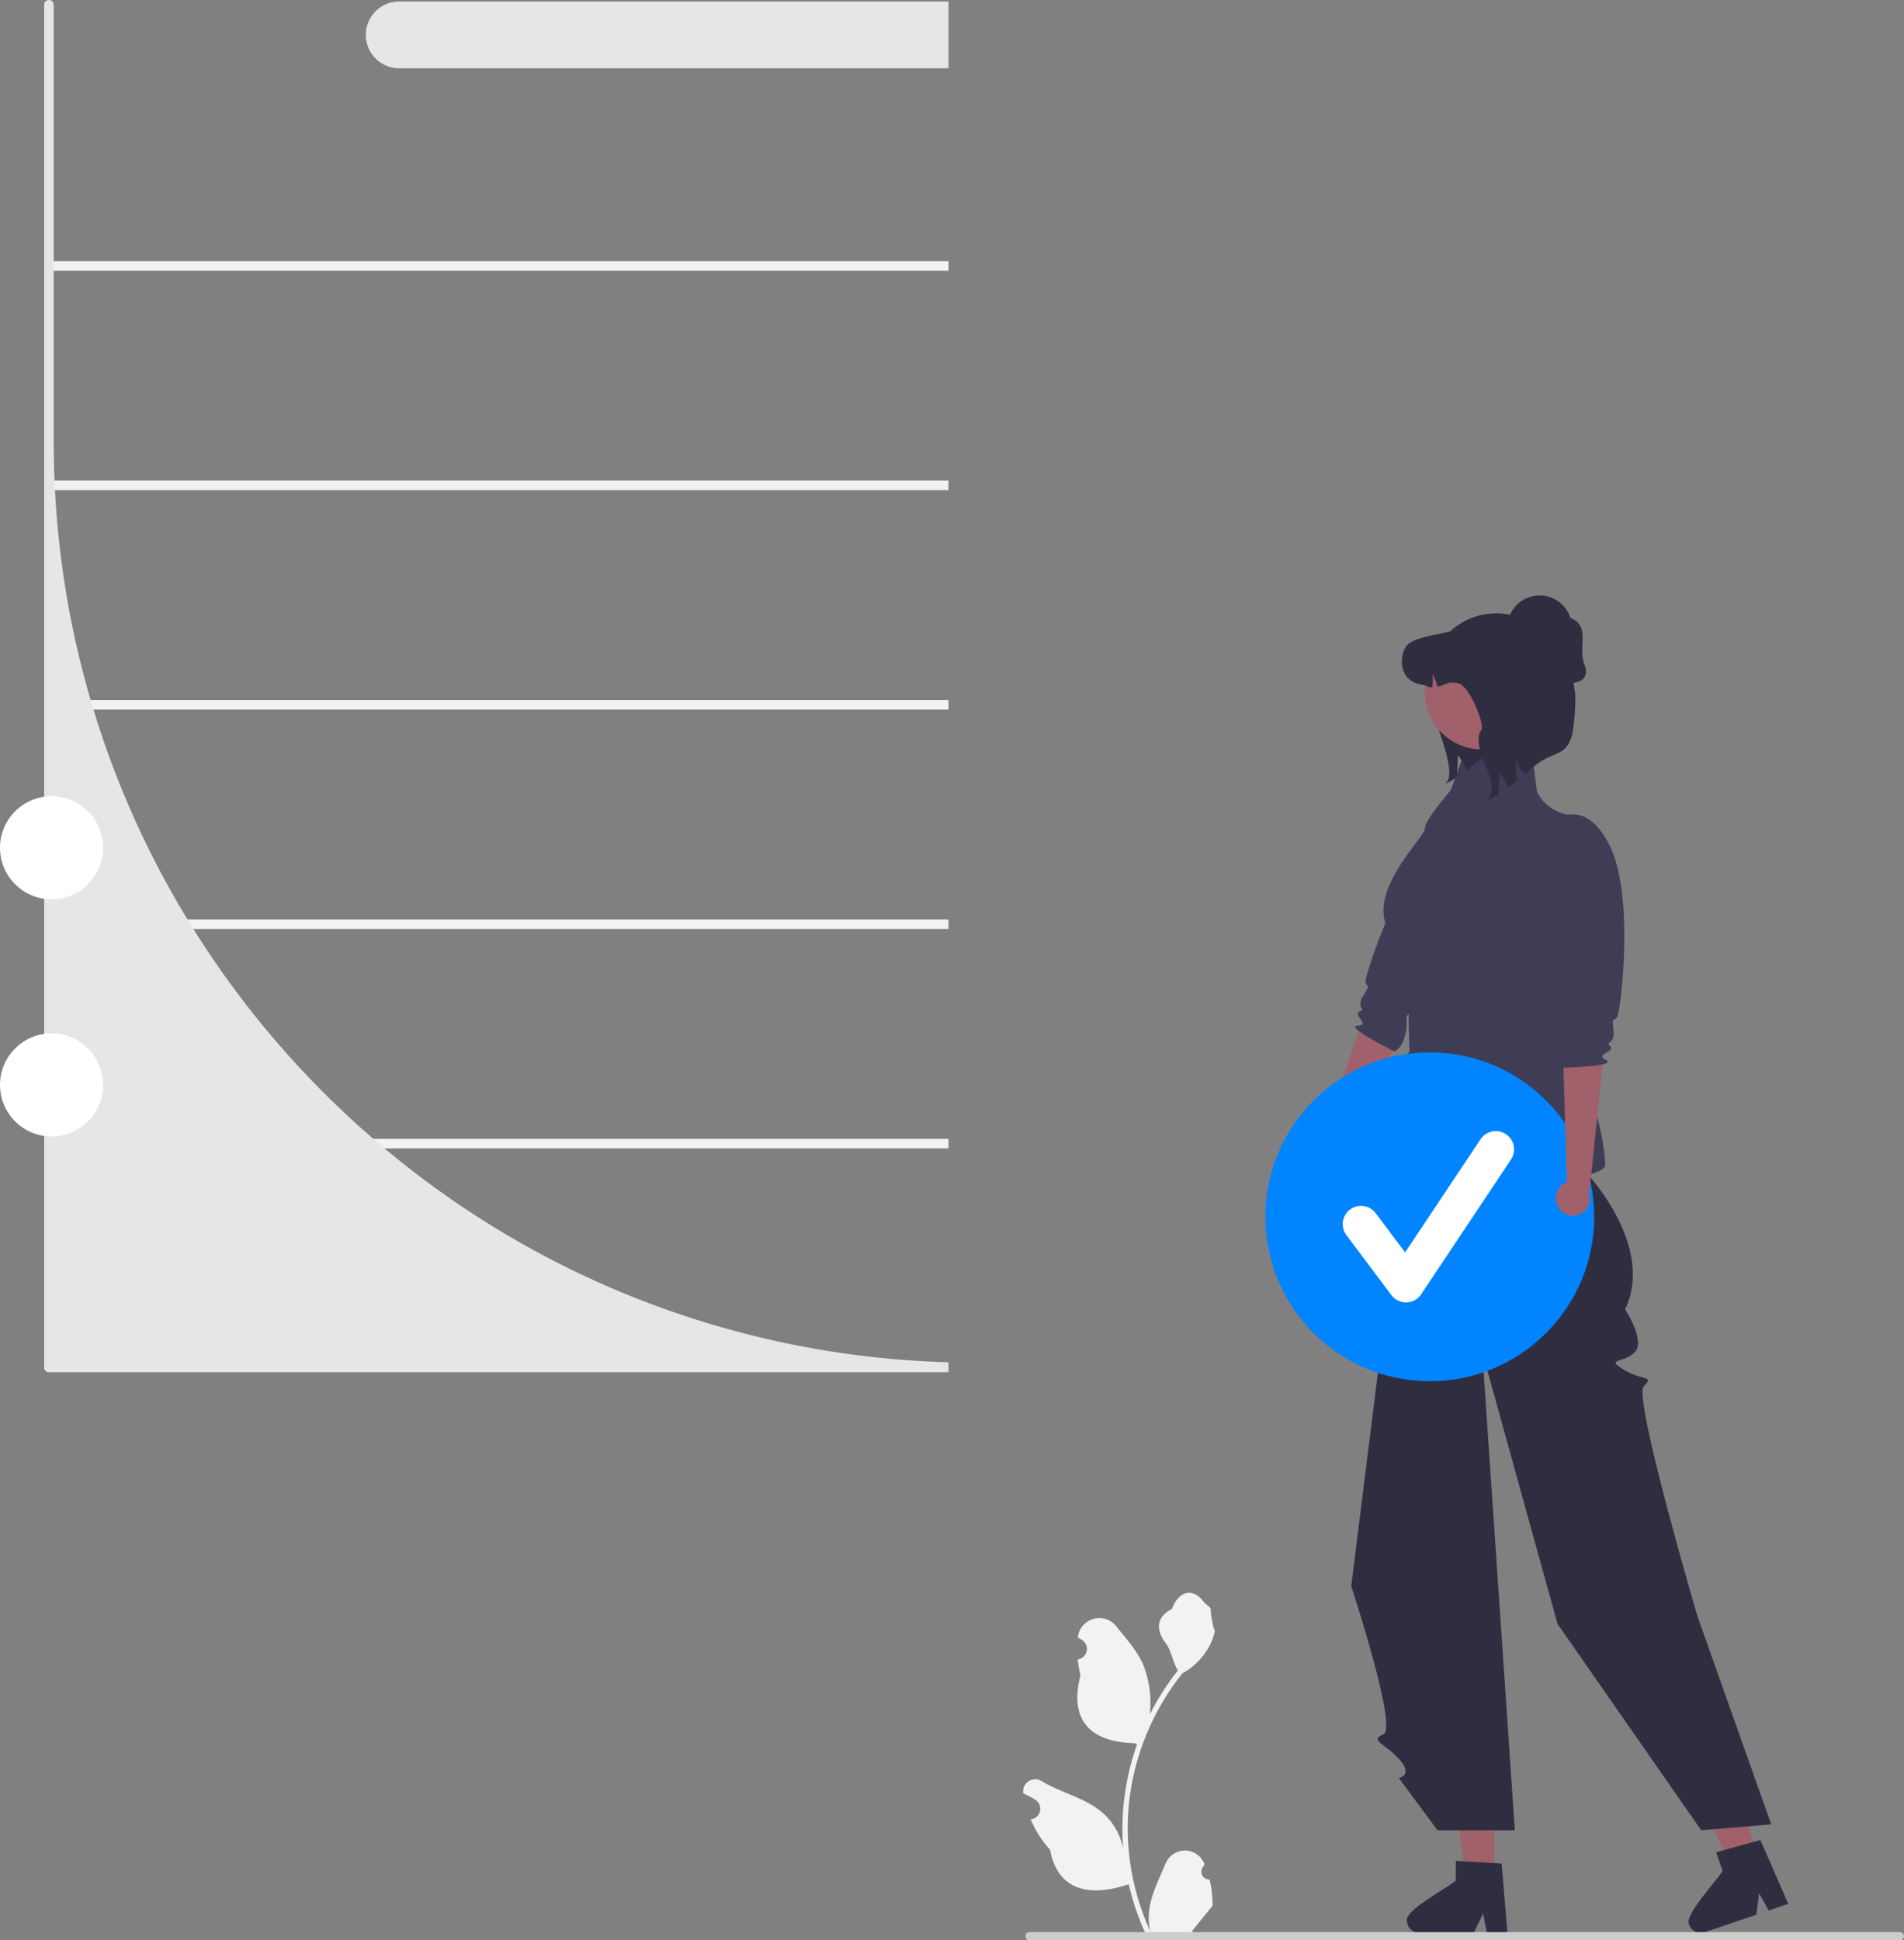 <svg xmlns="http://www.w3.org/2000/svg" data-name="Layer 1" width="554.035" height="564.541" viewBox="0 0 554.035 564.541" xmlns:xlink="http://www.w3.org/1999/xlink"><rect x="0" y="0" width="554.035" height="564.541" fill="#808080" stroke="none"/><rect x="14.79" y="75.98" width="261.21" height="2.78" fill="#f2f2f2"/><rect x="14.79" y="139.83" width="261.21" height="2.77" fill="#f2f2f2"/><rect x="14.79" y="203.67" width="261.21" height="2.78" fill="#f2f2f2"/><rect x="14.79" y="267.52" width="261.21" height="2.77" fill="#f2f2f2"/><rect x="14.79" y="331.36" width="261.21" height="2.78" fill="#f2f2f2"/><path d="M598.983,564.09v2.89h-261.76A1.387,1.387,0,0,1,335.833,565.59V169.12a1.385,1.385,0,1,1,2.77,0V296q0,5.805.25,11.56c.03.93.08,1.85.13,2.77a266.793,266.793,0,0,0,10.37,61.07c.27.93.54,1.86.83,2.78a266.403,266.403,0,0,0,27.36,61.07c.56.93,1.13,1.85,1.71,2.77A268.94,268.94,0,0,0,431.633,499.09c1.08.94,2.17,1.86,3.26,2.78A266.97,266.97,0,0,0,598.983,564.09Z" transform="translate(-322.983 -167.73)" fill="#e6e6e6"/><path d="M439.143,168.17a9.715,9.715,0,0,0,0,19.43H598.983V168.17Z" transform="translate(-322.983 -167.73)" fill="#e6e6e6"/><polygon points="434.863 546.37 426.428 546.37 422.415 513.834 434.865 513.834 434.863 546.37" fill="#a0616a"/><path d="M732.386,726.545a3.588,3.588,0,0,0,3.565,3.572h15.879l.492-1.02,2.246-4.635.87,4.635.193,1.02h5.989l-.086-1.027L759.938,709.939l-2.089-.128-9.027-.535-2.218-.135v5.718C744.921,716.649,731.716,723.415,732.386,726.545Z" transform="translate(-322.983 -167.73)" fill="#2f2e41"/><polygon points="511.622 539.983 503.636 542.699 489.36 513.188 501.147 509.18 511.622 539.983" fill="#a0616a"/><path d="M814.508,727.694a3.588,3.588,0,0,0,4.526,2.234l15.033-5.113.137-1.124.634-5.111,2.316,4.108.511.903,5.67-1.929-.412-.945-7.679-17.618-2.019.551-8.718,2.4-2.143.586,1.841,5.414C823.189,714.288,812.865,724.946,814.508,727.694Z" transform="translate(-322.983 -167.73)" fill="#2f2e41"/><circle cx="448.002" cy="182.638" r="9.4" fill="#2f2e41"/><path d="M771.061,363.985a9.289,9.289,0,0,1-2.956-12.961,9.4,9.4,0,0,1,12.961-2.956c4.395,2.763,1.095,8.114,2.956,12.961C786.654,367.885,777.114,367.504,771.061,363.985Z" transform="translate(-322.983 -167.73)" fill="#2f2e41"/><path d="M733.928,487.184h47.608l4.091,22.978s18.886,20.65,10.226,38.525c0,0,6.012,9.064,2.854,12.425s-8.902,1.759-3.158,5.171,8.878,1.533,5.744,4.822,15.666,67,15.666,67l21.419,60.432L818.005,700.248l-41.798-60.023L754.299,561.111l9.474,139.137H741.272l-11.25-15.2s4.449-.783,0-5.586-8.627-5.311-4.449-7.146-9.4-43.09-9.4-43.09Z" transform="translate(-322.983 -167.73)" fill="#2f2e41"/><path d="M733.145,473.867s-6.267,3.656-3.133,5.222,3.133,1.678,3.133,4.233,1.044,7.256,2.611,7.256,14.622,0,21.411,12.011,32.9,7.833,32.9,4.178-1.896-16.711-5.126-19.583-6.363-1.828-3.752-4.439,6.789-1.044,3.656-4.178-5.744-3.656-5.744-8.355,10.967-50.065,10.967-50.065-1.044-15.212-8.878-15.212a12.458,12.458,0,0,1-10.967-6.789l-1.306-10.183-19.322-2.611-4.439,12.272s-7.572,8.617-7.572,11.228-17.233,18.278-10.444,29.766,9.139,3.917,7.05,9.139S733.145,473.867,733.145,473.867Z" transform="translate(-322.983 -167.73)" fill="#3f3d56"/><path d="M749.236,361.076c-.327.761-10.399.68-10.861,1.358-3.557,5.233,9.265,27.501,5.708,32.741l-.495.591a23.415,23.415,0,0,0,3.333-1.88c.095-2.145.19-4.297.292-6.442a17.705,17.705,0,0,1,2.552,4.487,29.059,29.059,0,0,1,5.057-3.794,22.261,22.261,0,0,1,4.919-4.049Z" transform="translate(-322.983 -167.73)" fill="#2f2e41"/><circle cx="431.246" cy="201.369" r="16.672" fill="#a0616a"/><path d="M766.891,393.115a8.029,8.029,0,0,1-2.688-4.412,17.251,17.251,0,0,0,.238,6.299c-.903.679-1.778,1.324-2.607,1.907a17.705,17.705,0,0,0-2.552-4.487c-.102,2.145-.197,4.297-.292,6.442a23.415,23.415,0,0,1-3.333,1.88l.495-.591c3.557-5.24-5.648-14.886-2.091-20.119.998-1.466-3.509-13.053-6.944-13.576-3.055-.462-2.926.421-5.885,1.066a14.809,14.809,0,0,0-1.419-3.672,12.134,12.134,0,0,1-.115,3.869c-1.052.041-1.88-.63-3-.801-7.148-1.093-6.421-8.824-4.433-11.275,1.996-2.444,8.621-3.177,11.675-3.971.278-.271.91-.102,1.188-.36,5.854-5.357,13.683-6.245,20.729-3.87,7.514,2.532,12.198,7.433,14.602,14.989l.69,6.046c.619,1.944-.16,10.99-.69,12.96C778.4,389.098,774.012,385.275,766.891,393.115Z" transform="translate(-322.983 -167.73)" fill="#2f2e41"/><path d="M712.605,510.841a5.131,5.131,0,0,0,1.309-7.036,4.922,4.922,0,0,0-.516-.63l17.416-34.789-9.895-8.068L706.115,503.398a5.117,5.117,0,0,0-.424,6.232,4.897,4.897,0,0,0,6.804,1.288Q712.551,510.88,712.605,510.841Z" transform="translate(-322.983 -167.73)" fill="#a0616a"/><path d="M760.792,409.229s-4.757-10.262-17.498-.078-23.111,42.151-22.933,44.197,1.789.059-.718,4.128c-2.039,3.309.621,4.012-.607,4.35-3.239.891,3.165,4.137-.984,4.321s10.661,7.456,10.661,7.456,2.41-.452,3.416-5.909c.565-3.065-.737-4.887,1.736-5.278s.46-6.086.856-6.947,15.101-16.875,15.101-16.875Z" transform="translate(-322.983 -167.73)" fill="#3f3d56"/><circle cx="416.052" cy="354.033" r="47.843" fill="#0084FF"/><path d="M732.099,546.663a5.32,5.32,0,0,1-4.257-2.129l-13.052-17.403a5.322,5.322,0,1,1,8.515-6.386l8.539,11.385,21.932-32.897a5.322,5.322,0,1,1,8.856,5.904l-26.104,39.157a5.324,5.324,0,0,1-4.28,2.368C732.197,546.662,732.148,546.663,732.099,546.663Z" transform="translate(-322.983 -167.73)" fill="#fff"/><path d="M776.403,518.955a5.131,5.131,0,0,1,1.776-6.932,4.922,4.922,0,0,1,.733-.354L777.77,472.78l12.372-3.149L785.424,514.938a5.117,5.117,0,0,1-2.24,5.831,4.897,4.897,0,0,1-6.714-1.697Q776.436,519.014,776.403,518.955Z" transform="translate(-322.983 -167.73)" fill="#a0616a"/><path d="M775.5,406.5s8.636-7.303,15.903,7.3,3.206,47.964,2.183,49.744-1.647-.7-1.087,4.046c.456,3.86-2.253,3.377-1.282,4.201,2.563,2.172-4.613,2.419-.928,4.333s-12.809,2.272-12.809,2.272-1.995-1.425-.609-6.798c.778-3.018,2.727-4.122.648-5.518s2.147-5.714,2.15-6.661-6.588-21.666-6.588-21.666Z" transform="translate(-322.983 -167.73)" fill="#3f3d56"/><path d="M674.939,714.583a2.269,2.269,0,0,1-1.645-3.933l.155-.618q-.031-.074-.062-.148a6.094,6.094,0,0,0-11.241.042c-1.839,4.428-4.179,8.864-4.756,13.546a18.029,18.029,0,0,0,.316,6.2,72.281,72.281,0,0,1-6.575-30.021,69.766,69.766,0,0,1,.433-7.783q.358-3.178.995-6.31a73.119,73.119,0,0,1,14.5-30.99,19.459,19.459,0,0,0,8.093-8.397,14.843,14.843,0,0,0,1.35-4.056c-.394.052-1.486-5.949-1.188-6.317-.549-.833-1.532-1.247-2.131-2.06-2.982-4.043-7.091-3.337-9.236,2.157-4.582,2.313-4.627,6.148-1.815,9.837,1.789,2.347,2.035,5.522,3.604,8.035-.162.207-.329.407-.491.614a73.591,73.591,0,0,0-7.681,12.169,30.592,30.592,0,0,0-1.826-14.21c-1.748-4.217-5.025-7.769-7.91-11.415a6.279,6.279,0,0,0-11.184,3.083q-.009.081-.017.161.643.363,1.259.77a3.078,3.078,0,0,1-1.241,5.602l-.063.01a30.628,30.628,0,0,0,.807,4.579c-3.702,14.316,4.29,19.53,15.701,19.764.252.129.497.258.749.381a75.115,75.115,0,0,0-4.043,19.028,71.245,71.245,0,0,0,.052,11.503l-.019-.136a18.826,18.826,0,0,0-6.427-10.87c-4.946-4.063-11.933-5.559-17.268-8.824a3.533,3.533,0,0,0-5.411,3.437l.022.143a20.677,20.677,0,0,1,2.319,1.117q.643.363,1.259.77a3.078,3.078,0,0,1-1.241,5.602l-.063.01c-.045.006-.084.013-.129.019a30.654,30.654,0,0,0,5.639,8.829c2.315,12.497,12.256,13.683,22.89,10.044h.006a75.093,75.093,0,0,0,5.044,14.726h18.02c.065-.2.123-.407.181-.607a20.475,20.475,0,0,1-4.986-.297c1.337-1.641,2.674-3.294,4.011-4.935a1.118,1.118,0,0,0,.084-.097c.678-.84,1.363-1.673,2.041-2.512l0-.001a29.99,29.99,0,0,0-.879-7.64Z" transform="translate(-322.983 -167.73)" fill="#f2f2f2"/><path d="M621.347,731.08a1.186,1.186,0,0,0,1.19,1.19h253.29a1.19,1.19,0,1,0,0-2.38h-253.29A1.187,1.187,0,0,0,621.347,731.08Z" transform="translate(-322.983 -167.73)" fill="#ccc"/><circle cx="15" cy="246.66" r="15" fill="#fff"/><circle cx="15" cy="315.66" r="15" fill="#fff"/></svg>
